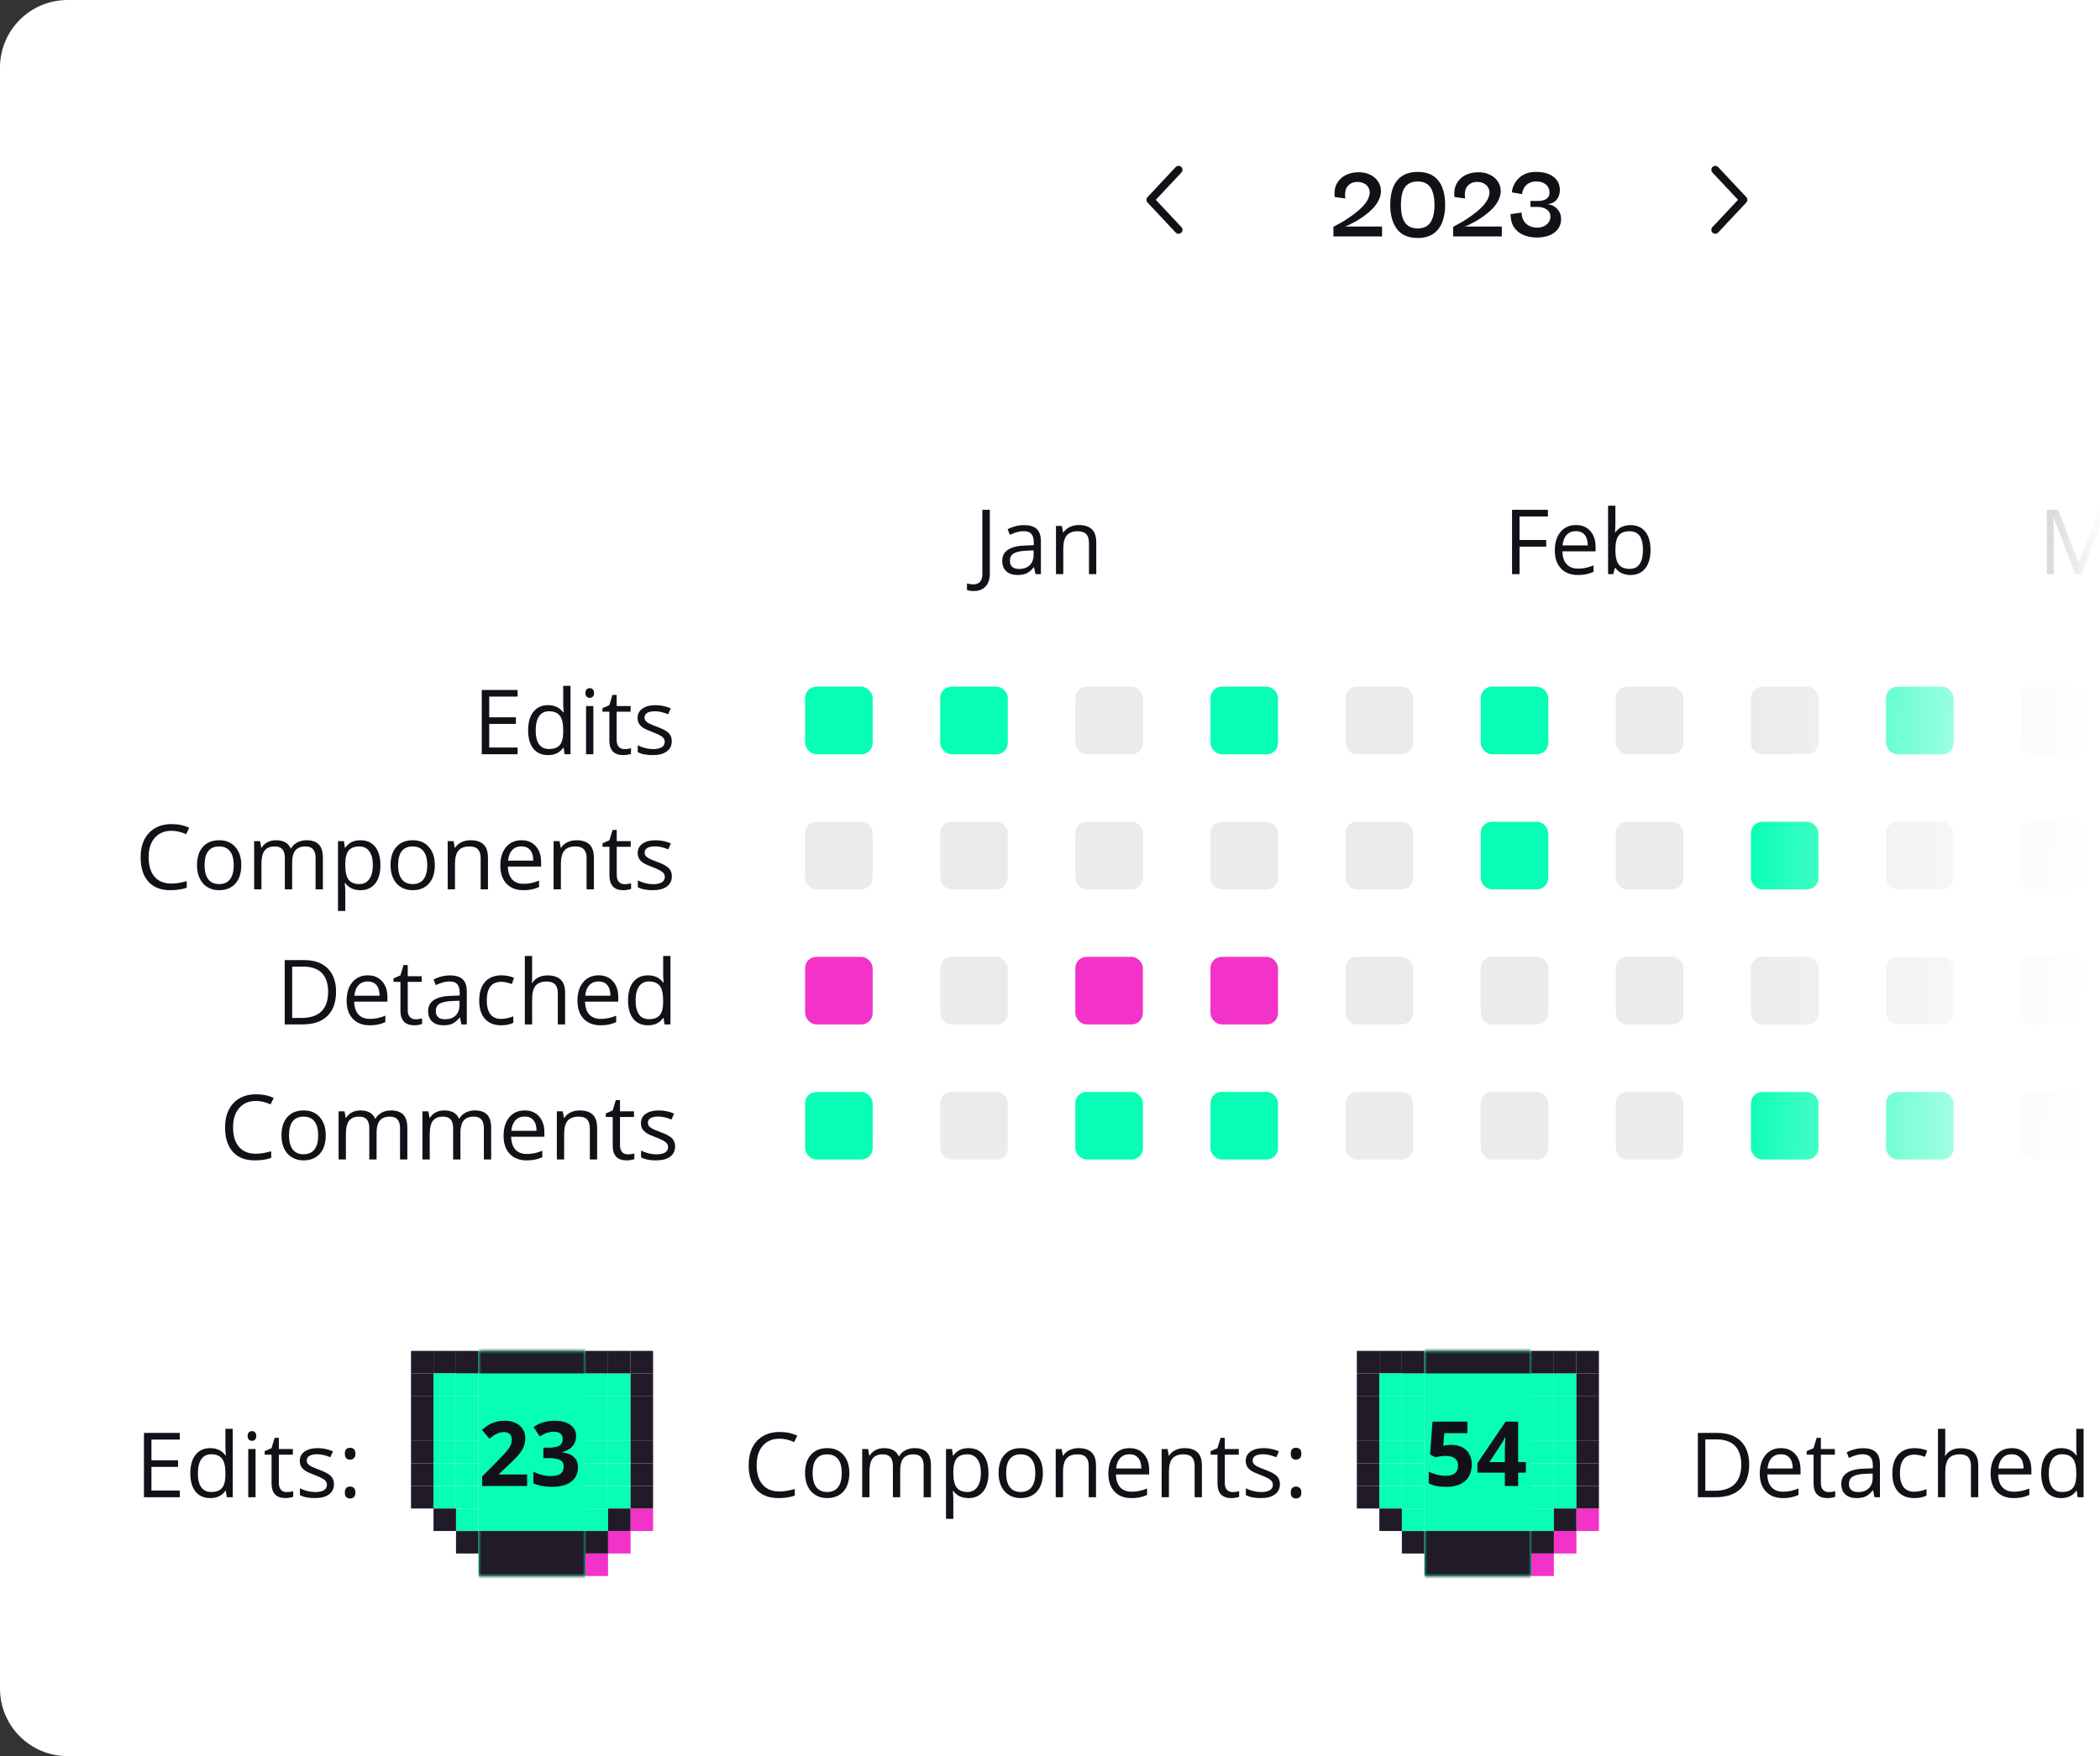 <svg width="373" height="312" viewBox="0 0 373 312" fill="none" xmlns="http://www.w3.org/2000/svg">
<rect x="0" y="0" width="373" height="312" fill="#333333" stroke="none"/>
<g clip-path="url(#clip0_3786_20877)">
<path d="M0 12C0 5.373 5.373 0 12 0H373V312H12C5.373 312 0 306.627 0 300V12Z" fill="white"/>
<path fill-rule="evenodd" clip-rule="evenodd" d="M209.812 29.656C210.094 29.921 210.108 30.363 209.843 30.646L205.292 35.5L209.843 40.355C210.108 40.637 210.094 41.08 209.812 41.344C209.53 41.609 209.087 41.594 208.822 41.312L203.822 35.979C203.57 35.71 203.57 35.291 203.822 35.021L208.822 29.688C209.087 29.406 209.53 29.392 209.812 29.656Z" fill="#121118"/>
<path d="M236.84 42V40.3C236.853 40.287 236.973 40.22 237.2 40.1C237.44 39.98 237.76 39.807 238.16 39.58C238.56 39.353 238.987 39.087 239.44 38.78C239.907 38.473 240.367 38.14 240.82 37.78C241.287 37.42 241.707 37.04 242.08 36.64C242.453 36.24 242.747 35.833 242.96 35.42C243.267 34.793 243.36 34.253 243.24 33.8C243.133 33.333 242.887 32.973 242.5 32.72C242.113 32.453 241.653 32.32 241.12 32.32C240.4 32.32 239.827 32.56 239.4 33.04C238.973 33.52 238.827 34.26 238.96 35.26L237.06 35C236.967 34.08 237.093 33.293 237.44 32.64C237.8 31.973 238.32 31.467 239 31.12C239.68 30.773 240.46 30.6 241.34 30.6C242.06 30.6 242.707 30.733 243.28 31C243.867 31.267 244.333 31.633 244.68 32.1C245.027 32.567 245.227 33.1 245.28 33.7C245.333 34.3 245.193 34.94 244.86 35.62C244.607 36.127 244.253 36.613 243.8 37.08C243.36 37.533 242.88 37.947 242.36 38.32C241.853 38.693 241.353 39.02 240.86 39.3C240.38 39.567 239.96 39.787 239.6 39.96C239.24 40.12 239 40.213 238.88 40.24H245.48V42H236.84ZM251.811 42.28C250.158 42.28 248.931 41.753 248.131 40.7C247.331 39.633 246.931 38.2 246.931 36.4C246.931 35.213 247.098 34.187 247.431 33.32C247.778 32.44 248.311 31.76 249.031 31.28C249.764 30.787 250.691 30.54 251.811 30.54C252.931 30.54 253.851 30.78 254.571 31.26C255.291 31.74 255.824 32.42 256.171 33.3C256.518 34.18 256.691 35.213 256.691 36.4C256.691 37.56 256.518 38.587 256.171 39.48C255.824 40.36 255.291 41.047 254.571 41.54C253.851 42.033 252.931 42.28 251.811 42.28ZM251.811 40.58C252.838 40.58 253.591 40.227 254.071 39.52C254.551 38.8 254.791 37.76 254.791 36.4C254.791 35.493 254.684 34.733 254.471 34.12C254.271 33.493 253.951 33.027 253.511 32.72C253.071 32.4 252.504 32.24 251.811 32.24C250.798 32.24 250.044 32.58 249.551 33.26C249.071 33.94 248.831 34.987 248.831 36.4C248.831 37.307 248.931 38.073 249.131 38.7C249.344 39.313 249.664 39.78 250.091 40.1C250.531 40.42 251.104 40.58 251.811 40.58ZM258.11 42V40.3C258.123 40.287 258.243 40.22 258.47 40.1C258.71 39.98 259.03 39.807 259.43 39.58C259.83 39.353 260.256 39.087 260.71 38.78C261.176 38.473 261.636 38.14 262.09 37.78C262.556 37.42 262.976 37.04 263.35 36.64C263.723 36.24 264.016 35.833 264.23 35.42C264.536 34.793 264.63 34.253 264.51 33.8C264.403 33.333 264.156 32.973 263.77 32.72C263.383 32.453 262.923 32.32 262.39 32.32C261.67 32.32 261.096 32.56 260.67 33.04C260.243 33.52 260.096 34.26 260.23 35.26L258.33 35C258.236 34.08 258.363 33.293 258.71 32.64C259.07 31.973 259.59 31.467 260.27 31.12C260.95 30.773 261.73 30.6 262.61 30.6C263.33 30.6 263.976 30.733 264.55 31C265.136 31.267 265.603 31.633 265.95 32.1C266.296 32.567 266.496 33.1 266.55 33.7C266.603 34.3 266.463 34.94 266.13 35.62C265.876 36.127 265.523 36.613 265.07 37.08C264.63 37.533 264.15 37.947 263.63 38.32C263.123 38.693 262.623 39.02 262.13 39.3C261.65 39.567 261.23 39.787 260.87 39.96C260.51 40.12 260.27 40.213 260.15 40.24H266.75V42H258.11ZM272.981 42.2C272.087 42.2 271.287 42.047 270.581 41.74C269.874 41.433 269.314 40.973 268.901 40.36C268.501 39.733 268.301 38.96 268.301 38.04L270.261 37.76C270.274 38.333 270.401 38.82 270.641 39.22C270.881 39.607 271.201 39.907 271.601 40.12C272.014 40.333 272.487 40.44 273.021 40.44C273.474 40.44 273.874 40.36 274.221 40.2C274.581 40.027 274.861 39.793 275.061 39.5C275.274 39.207 275.381 38.873 275.381 38.5C275.381 38.18 275.314 37.913 275.181 37.7C275.047 37.473 274.867 37.293 274.641 37.16C274.427 37.013 274.187 36.913 273.921 36.86C273.667 36.793 273.421 36.76 273.181 36.76H271.841V35.7H273.221C273.581 35.7 273.914 35.653 274.221 35.56C274.527 35.453 274.767 35.293 274.941 35.08C275.127 34.867 275.221 34.587 275.221 34.24C275.221 33.627 275.007 33.14 274.581 32.78C274.154 32.42 273.581 32.24 272.861 32.24C272.434 32.24 272.061 32.313 271.741 32.46C271.434 32.593 271.181 32.773 270.981 33C270.781 33.227 270.627 33.473 270.521 33.74C270.414 33.993 270.361 34.24 270.361 34.48L268.541 34.18C268.541 34.007 268.581 33.773 268.661 33.48C268.741 33.187 268.874 32.873 269.061 32.54C269.261 32.207 269.521 31.887 269.841 31.58C270.174 31.273 270.581 31.027 271.061 30.84C271.554 30.64 272.134 30.54 272.801 30.54C274.147 30.54 275.194 30.833 275.941 31.42C276.687 31.993 277.061 32.773 277.061 33.76C277.061 34.413 276.881 34.973 276.521 35.44C276.161 35.907 275.621 36.187 274.901 36.28C275.607 36.373 276.181 36.667 276.621 37.16C277.061 37.64 277.281 38.233 277.281 38.94C277.281 39.607 277.094 40.187 276.721 40.68C276.361 41.173 275.854 41.553 275.201 41.82C274.561 42.073 273.821 42.2 272.981 42.2Z" fill="#121118"/>
<path fill-rule="evenodd" clip-rule="evenodd" d="M304.188 29.656C304.47 29.391 304.913 29.406 305.177 29.688L310.177 35.021C310.43 35.29 310.43 35.709 310.177 35.979L305.177 41.312C304.913 41.594 304.47 41.608 304.188 41.344C303.906 41.08 303.892 40.636 304.156 40.354L308.707 35.5L304.156 30.645C303.892 30.363 303.906 29.92 304.188 29.656Z" fill="#121118"/>
<path d="M172.906 105.008C172.417 105.008 172.031 104.938 171.75 104.797V103.664C172.12 103.768 172.505 103.82 172.906 103.82C173.422 103.82 173.812 103.664 174.078 103.352C174.349 103.039 174.484 102.589 174.484 102V90.578H175.812V101.891C175.812 102.88 175.562 103.646 175.062 104.188C174.562 104.734 173.844 105.008 172.906 105.008ZM183.922 102L183.664 100.781H183.602C183.174 101.318 182.747 101.682 182.32 101.875C181.898 102.062 181.37 102.156 180.734 102.156C179.885 102.156 179.219 101.938 178.734 101.5C178.255 101.062 178.016 100.44 178.016 99.633C178.016 97.904 179.398 96.997 182.164 96.914L183.617 96.867V96.336C183.617 95.664 183.471 95.169 183.18 94.852C182.893 94.529 182.432 94.367 181.797 94.367C181.083 94.367 180.276 94.586 179.375 95.023L178.977 94.031C179.398 93.802 179.859 93.622 180.359 93.492C180.865 93.362 181.37 93.297 181.875 93.297C182.896 93.297 183.651 93.523 184.141 93.977C184.635 94.43 184.883 95.156 184.883 96.156V102H183.922ZM180.992 101.086C181.799 101.086 182.432 100.865 182.891 100.422C183.354 99.979 183.586 99.359 183.586 98.562V97.789L182.289 97.844C181.258 97.88 180.513 98.042 180.055 98.328C179.602 98.609 179.375 99.049 179.375 99.648C179.375 100.117 179.516 100.474 179.797 100.719C180.083 100.964 180.482 101.086 180.992 101.086ZM193.422 102V96.461C193.422 95.763 193.263 95.242 192.945 94.898C192.628 94.555 192.13 94.383 191.453 94.383C190.557 94.383 189.901 94.625 189.484 95.109C189.068 95.594 188.859 96.393 188.859 97.508V102H187.562V93.438H188.617L188.828 94.609H188.891C189.156 94.188 189.529 93.862 190.008 93.633C190.487 93.398 191.021 93.281 191.609 93.281C192.641 93.281 193.417 93.531 193.938 94.031C194.458 94.526 194.719 95.32 194.719 96.414V102H193.422Z" fill="#121118"/>
<path d="M269.898 102H268.57V90.578H274.938V91.758H269.898V95.938H274.633V97.117H269.898V102ZM280.258 102.156C278.992 102.156 277.992 101.771 277.258 101C276.529 100.229 276.164 99.159 276.164 97.789C276.164 96.409 276.503 95.312 277.18 94.5C277.862 93.688 278.776 93.281 279.922 93.281C280.995 93.281 281.844 93.635 282.469 94.344C283.094 95.047 283.406 95.977 283.406 97.133V97.953H277.508C277.534 98.958 277.786 99.721 278.266 100.242C278.75 100.763 279.43 101.023 280.305 101.023C281.227 101.023 282.138 100.831 283.039 100.445V101.602C282.581 101.799 282.146 101.94 281.734 102.023C281.328 102.112 280.836 102.156 280.258 102.156ZM279.906 94.367C279.219 94.367 278.669 94.591 278.258 95.039C277.852 95.487 277.612 96.107 277.539 96.898H282.016C282.016 96.081 281.833 95.456 281.469 95.023C281.104 94.586 280.583 94.367 279.906 94.367ZM289.609 93.297C290.734 93.297 291.607 93.682 292.227 94.453C292.852 95.219 293.164 96.305 293.164 97.711C293.164 99.117 292.849 100.211 292.219 100.992C291.594 101.768 290.724 102.156 289.609 102.156C289.052 102.156 288.542 102.055 288.078 101.852C287.62 101.643 287.234 101.326 286.922 100.898H286.828L286.555 102H285.625V89.844H286.922V92.797C286.922 93.458 286.901 94.052 286.859 94.578H286.922C287.526 93.724 288.422 93.297 289.609 93.297ZM289.422 94.383C288.536 94.383 287.898 94.638 287.508 95.148C287.117 95.654 286.922 96.508 286.922 97.711C286.922 98.914 287.122 99.776 287.523 100.297C287.924 100.812 288.568 101.07 289.453 101.07C290.25 101.07 290.844 100.781 291.234 100.203C291.625 99.62 291.82 98.784 291.82 97.695C291.82 96.581 291.625 95.75 291.234 95.203C290.844 94.656 290.24 94.383 289.422 94.383Z" fill="#121118"/>
<path d="M368.625 102L364.75 91.875H364.688C364.76 92.677 364.797 93.63 364.797 94.734V102H363.57V90.578H365.57L369.188 100H369.25L372.898 90.578H374.883V102H373.555V94.641C373.555 93.797 373.591 92.88 373.664 91.891H373.602L369.695 102H368.625ZM383.094 102L382.836 100.781H382.773C382.346 101.318 381.919 101.682 381.492 101.875C381.07 102.062 380.542 102.156 379.906 102.156C379.057 102.156 378.391 101.938 377.906 101.5C377.427 101.062 377.188 100.44 377.188 99.633C377.188 97.904 378.57 96.997 381.336 96.914L382.789 96.867V96.336C382.789 95.664 382.643 95.169 382.352 94.852C382.065 94.529 381.604 94.367 380.969 94.367C380.255 94.367 379.448 94.586 378.547 95.023L378.148 94.031C378.57 93.802 379.031 93.622 379.531 93.492C380.036 93.362 380.542 93.297 381.047 93.297C382.068 93.297 382.823 93.523 383.312 93.977C383.807 94.43 384.055 95.156 384.055 96.156V102H383.094ZM380.164 101.086C380.971 101.086 381.604 100.865 382.062 100.422C382.526 99.979 382.758 99.359 382.758 98.562V97.789L381.461 97.844C380.43 97.88 379.685 98.042 379.227 98.328C378.773 98.609 378.547 99.049 378.547 99.648C378.547 100.117 378.688 100.474 378.969 100.719C379.255 100.964 379.654 101.086 380.164 101.086ZM390.641 93.281C391.021 93.281 391.362 93.312 391.664 93.375L391.484 94.578C391.13 94.5 390.818 94.461 390.547 94.461C389.854 94.461 389.26 94.742 388.766 95.305C388.276 95.867 388.031 96.568 388.031 97.406V102H386.734V93.438H387.805L387.953 95.023H388.016C388.333 94.466 388.716 94.037 389.164 93.734C389.612 93.432 390.104 93.281 390.641 93.281Z" fill="#121118"/>
<path d="M91.938 134H85.57V122.578H91.938V123.758H86.898V127.438H91.633V128.609H86.898V132.812H91.938V134ZM100.109 132.852H100.039C99.44 133.721 98.544 134.156 97.352 134.156C96.232 134.156 95.359 133.773 94.734 133.008C94.115 132.242 93.805 131.154 93.805 129.742C93.805 128.331 94.117 127.234 94.742 126.453C95.367 125.672 96.237 125.281 97.352 125.281C98.513 125.281 99.404 125.703 100.023 126.547H100.125L100.07 125.93L100.039 125.328V121.844H101.336V134H100.281L100.109 132.852ZM97.516 133.07C98.401 133.07 99.042 132.831 99.438 132.352C99.838 131.867 100.039 131.089 100.039 130.016V129.742C100.039 128.529 99.836 127.664 99.43 127.148C99.029 126.628 98.385 126.367 97.5 126.367C96.74 126.367 96.156 126.664 95.75 127.258C95.349 127.846 95.148 128.68 95.148 129.758C95.148 130.852 95.349 131.677 95.75 132.234C96.151 132.792 96.74 133.07 97.516 133.07ZM105.391 134H104.094V125.438H105.391V134ZM103.984 123.117C103.984 122.82 104.057 122.604 104.203 122.469C104.349 122.328 104.531 122.258 104.75 122.258C104.958 122.258 105.138 122.328 105.289 122.469C105.44 122.609 105.516 122.826 105.516 123.117C105.516 123.409 105.44 123.628 105.289 123.773C105.138 123.914 104.958 123.984 104.75 123.984C104.531 123.984 104.349 123.914 104.203 123.773C104.057 123.628 103.984 123.409 103.984 123.117ZM110.906 133.086C111.135 133.086 111.357 133.07 111.57 133.039C111.784 133.003 111.953 132.966 112.078 132.93V133.922C111.938 133.99 111.729 134.044 111.453 134.086C111.182 134.133 110.938 134.156 110.719 134.156C109.062 134.156 108.234 133.284 108.234 131.539V126.445H107.008V125.82L108.234 125.281L108.781 123.453H109.531V125.438H112.016V126.445H109.531V131.484C109.531 132 109.654 132.396 109.898 132.672C110.143 132.948 110.479 133.086 110.906 133.086ZM119.32 131.664C119.32 132.461 119.023 133.076 118.43 133.508C117.836 133.94 117.003 134.156 115.93 134.156C114.794 134.156 113.909 133.977 113.273 133.617V132.414C113.685 132.622 114.125 132.786 114.594 132.906C115.068 133.026 115.523 133.086 115.961 133.086C116.638 133.086 117.159 132.979 117.523 132.766C117.888 132.547 118.07 132.216 118.07 131.773C118.07 131.44 117.924 131.156 117.633 130.922C117.346 130.682 116.784 130.401 115.945 130.078C115.148 129.781 114.581 129.523 114.242 129.305C113.909 129.081 113.659 128.828 113.492 128.547C113.331 128.266 113.25 127.93 113.25 127.539C113.25 126.841 113.534 126.292 114.102 125.891C114.669 125.484 115.448 125.281 116.438 125.281C117.359 125.281 118.26 125.469 119.141 125.844L118.68 126.898C117.82 126.544 117.042 126.367 116.344 126.367C115.729 126.367 115.266 126.464 114.953 126.656C114.641 126.849 114.484 127.115 114.484 127.453C114.484 127.682 114.542 127.878 114.656 128.039C114.776 128.201 114.966 128.354 115.227 128.5C115.487 128.646 115.987 128.857 116.727 129.133C117.742 129.503 118.427 129.875 118.781 130.25C119.141 130.625 119.32 131.096 119.32 131.664Z" fill="#121118"/>
<path d="M30.461 147.602C29.206 147.602 28.213 148.021 27.484 148.859C26.76 149.693 26.398 150.836 26.398 152.289C26.398 153.784 26.747 154.94 27.445 155.758C28.148 156.57 29.148 156.977 30.445 156.977C31.242 156.977 32.151 156.833 33.172 156.547V157.711C32.38 158.008 31.404 158.156 30.242 158.156C28.56 158.156 27.26 157.646 26.344 156.625C25.432 155.604 24.977 154.154 24.977 152.273C24.977 151.096 25.195 150.065 25.633 149.18C26.076 148.294 26.711 147.612 27.539 147.133C28.372 146.654 29.352 146.414 30.477 146.414C31.674 146.414 32.721 146.633 33.617 147.07L33.055 148.211C32.19 147.805 31.326 147.602 30.461 147.602ZM42.859 153.711C42.859 155.107 42.508 156.198 41.805 156.984C41.102 157.766 40.13 158.156 38.891 158.156C38.125 158.156 37.445 157.977 36.852 157.617C36.258 157.258 35.8 156.742 35.477 156.07C35.154 155.398 34.992 154.612 34.992 153.711C34.992 152.315 35.341 151.229 36.039 150.453C36.737 149.672 37.706 149.281 38.945 149.281C40.143 149.281 41.094 149.68 41.797 150.477C42.505 151.273 42.859 152.352 42.859 153.711ZM36.336 153.711C36.336 154.805 36.555 155.638 36.992 156.211C37.43 156.784 38.073 157.07 38.922 157.07C39.771 157.07 40.414 156.786 40.852 156.219C41.294 155.646 41.516 154.81 41.516 153.711C41.516 152.622 41.294 151.797 40.852 151.234C40.414 150.667 39.766 150.383 38.906 150.383C38.057 150.383 37.417 150.661 36.984 151.219C36.552 151.776 36.336 152.607 36.336 153.711ZM56.055 158V152.43C56.055 151.747 55.909 151.237 55.617 150.898C55.325 150.555 54.872 150.383 54.258 150.383C53.45 150.383 52.854 150.615 52.469 151.078C52.083 151.542 51.891 152.255 51.891 153.219V158H50.594V152.43C50.594 151.747 50.448 151.237 50.156 150.898C49.865 150.555 49.409 150.383 48.789 150.383C47.977 150.383 47.38 150.628 47 151.117C46.625 151.602 46.438 152.398 46.438 153.508V158H45.141V149.438H46.195L46.406 150.609H46.469C46.714 150.193 47.057 149.867 47.5 149.633C47.948 149.398 48.448 149.281 49 149.281C50.339 149.281 51.214 149.766 51.625 150.734H51.688C51.943 150.286 52.312 149.932 52.797 149.672C53.281 149.411 53.833 149.281 54.453 149.281C55.422 149.281 56.146 149.531 56.625 150.031C57.109 150.526 57.352 151.32 57.352 152.414V158H56.055ZM64.016 158.156C63.458 158.156 62.948 158.055 62.484 157.852C62.026 157.643 61.641 157.326 61.328 156.898H61.234C61.297 157.398 61.328 157.872 61.328 158.32V161.844H60.031V149.438H61.086L61.266 150.609H61.328C61.661 150.141 62.05 149.802 62.492 149.594C62.935 149.385 63.443 149.281 64.016 149.281C65.151 149.281 66.026 149.669 66.641 150.445C67.26 151.221 67.57 152.31 67.57 153.711C67.57 155.117 67.255 156.211 66.625 156.992C66 157.768 65.13 158.156 64.016 158.156ZM63.828 150.383C62.953 150.383 62.32 150.625 61.93 151.109C61.539 151.594 61.339 152.365 61.328 153.422V153.711C61.328 154.914 61.529 155.776 61.93 156.297C62.331 156.812 62.974 157.07 63.859 157.07C64.599 157.07 65.177 156.771 65.594 156.172C66.016 155.573 66.227 154.747 66.227 153.695C66.227 152.628 66.016 151.81 65.594 151.242C65.177 150.669 64.588 150.383 63.828 150.383ZM77.234 153.711C77.234 155.107 76.883 156.198 76.18 156.984C75.477 157.766 74.505 158.156 73.266 158.156C72.5 158.156 71.82 157.977 71.227 157.617C70.633 157.258 70.174 156.742 69.852 156.07C69.529 155.398 69.367 154.612 69.367 153.711C69.367 152.315 69.716 151.229 70.414 150.453C71.112 149.672 72.081 149.281 73.32 149.281C74.518 149.281 75.469 149.68 76.172 150.477C76.88 151.273 77.234 152.352 77.234 153.711ZM70.711 153.711C70.711 154.805 70.93 155.638 71.367 156.211C71.805 156.784 72.448 157.07 73.297 157.07C74.146 157.07 74.789 156.786 75.227 156.219C75.669 155.646 75.891 154.81 75.891 153.711C75.891 152.622 75.669 151.797 75.227 151.234C74.789 150.667 74.141 150.383 73.281 150.383C72.432 150.383 71.792 150.661 71.359 151.219C70.927 151.776 70.711 152.607 70.711 153.711ZM85.375 158V152.461C85.375 151.763 85.216 151.242 84.898 150.898C84.581 150.555 84.083 150.383 83.406 150.383C82.51 150.383 81.854 150.625 81.438 151.109C81.021 151.594 80.812 152.393 80.812 153.508V158H79.516V149.438H80.57L80.781 150.609H80.844C81.109 150.188 81.482 149.862 81.961 149.633C82.44 149.398 82.974 149.281 83.562 149.281C84.594 149.281 85.37 149.531 85.891 150.031C86.412 150.526 86.672 151.32 86.672 152.414V158H85.375ZM92.961 158.156C91.695 158.156 90.695 157.771 89.961 157C89.232 156.229 88.867 155.159 88.867 153.789C88.867 152.409 89.206 151.312 89.883 150.5C90.565 149.688 91.479 149.281 92.625 149.281C93.698 149.281 94.547 149.635 95.172 150.344C95.797 151.047 96.109 151.977 96.109 153.133V153.953H90.211C90.237 154.958 90.49 155.721 90.969 156.242C91.453 156.763 92.133 157.023 93.008 157.023C93.93 157.023 94.841 156.831 95.742 156.445V157.602C95.284 157.799 94.849 157.94 94.438 158.023C94.031 158.112 93.539 158.156 92.961 158.156ZM92.609 150.367C91.922 150.367 91.372 150.591 90.961 151.039C90.555 151.487 90.315 152.107 90.242 152.898H94.719C94.719 152.081 94.537 151.456 94.172 151.023C93.807 150.586 93.287 150.367 92.609 150.367ZM104.188 158V152.461C104.188 151.763 104.029 151.242 103.711 150.898C103.393 150.555 102.896 150.383 102.219 150.383C101.323 150.383 100.667 150.625 100.25 151.109C99.833 151.594 99.625 152.393 99.625 153.508V158H98.328V149.438H99.383L99.594 150.609H99.656C99.922 150.188 100.294 149.862 100.773 149.633C101.253 149.398 101.786 149.281 102.375 149.281C103.406 149.281 104.182 149.531 104.703 150.031C105.224 150.526 105.484 151.32 105.484 152.414V158H104.188ZM110.922 157.086C111.151 157.086 111.372 157.07 111.586 157.039C111.799 157.003 111.969 156.966 112.094 156.93V157.922C111.953 157.99 111.745 158.044 111.469 158.086C111.198 158.133 110.953 158.156 110.734 158.156C109.078 158.156 108.25 157.284 108.25 155.539V150.445H107.023V149.82L108.25 149.281L108.797 147.453H109.547V149.438H112.031V150.445H109.547V155.484C109.547 156 109.669 156.396 109.914 156.672C110.159 156.948 110.495 157.086 110.922 157.086ZM119.336 155.664C119.336 156.461 119.039 157.076 118.445 157.508C117.852 157.94 117.018 158.156 115.945 158.156C114.81 158.156 113.924 157.977 113.289 157.617V156.414C113.701 156.622 114.141 156.786 114.609 156.906C115.083 157.026 115.539 157.086 115.977 157.086C116.654 157.086 117.174 156.979 117.539 156.766C117.904 156.547 118.086 156.216 118.086 155.773C118.086 155.44 117.94 155.156 117.648 154.922C117.362 154.682 116.799 154.401 115.961 154.078C115.164 153.781 114.596 153.523 114.258 153.305C113.924 153.081 113.674 152.828 113.508 152.547C113.346 152.266 113.266 151.93 113.266 151.539C113.266 150.841 113.549 150.292 114.117 149.891C114.685 149.484 115.464 149.281 116.453 149.281C117.375 149.281 118.276 149.469 119.156 149.844L118.695 150.898C117.836 150.544 117.057 150.367 116.359 150.367C115.745 150.367 115.281 150.464 114.969 150.656C114.656 150.849 114.5 151.115 114.5 151.453C114.5 151.682 114.557 151.878 114.672 152.039C114.792 152.201 114.982 152.354 115.242 152.5C115.503 152.646 116.003 152.857 116.742 153.133C117.758 153.503 118.443 153.875 118.797 154.25C119.156 154.625 119.336 155.096 119.336 155.664Z" fill="#121118"/>
<path d="M59.688 176.18C59.688 178.065 59.175 179.508 58.148 180.508C57.128 181.503 55.656 182 53.734 182H50.57V170.578H54.07C55.846 170.578 57.227 171.07 58.211 172.055C59.195 173.039 59.688 174.414 59.688 176.18ZM58.281 176.227C58.281 174.737 57.906 173.615 57.156 172.859C56.411 172.104 55.302 171.727 53.828 171.727H51.898V180.852H53.516C55.099 180.852 56.289 180.464 57.086 179.688C57.883 178.906 58.281 177.753 58.281 176.227ZM65.664 182.156C64.398 182.156 63.398 181.771 62.664 181C61.935 180.229 61.57 179.159 61.57 177.789C61.57 176.409 61.909 175.312 62.586 174.5C63.268 173.688 64.182 173.281 65.328 173.281C66.401 173.281 67.25 173.635 67.875 174.344C68.5 175.047 68.812 175.977 68.812 177.133V177.953H62.914C62.94 178.958 63.193 179.721 63.672 180.242C64.156 180.763 64.836 181.023 65.711 181.023C66.633 181.023 67.544 180.831 68.445 180.445V181.602C67.987 181.799 67.552 181.94 67.141 182.023C66.734 182.112 66.242 182.156 65.664 182.156ZM65.312 174.367C64.625 174.367 64.076 174.591 63.664 175.039C63.258 175.487 63.018 176.107 62.945 176.898H67.422C67.422 176.081 67.24 175.456 66.875 175.023C66.51 174.586 65.99 174.367 65.312 174.367ZM73.797 181.086C74.026 181.086 74.247 181.07 74.461 181.039C74.674 181.003 74.844 180.966 74.969 180.93V181.922C74.828 181.99 74.62 182.044 74.344 182.086C74.073 182.133 73.828 182.156 73.609 182.156C71.953 182.156 71.125 181.284 71.125 179.539V174.445H69.898V173.82L71.125 173.281L71.672 171.453H72.422V173.438H74.906V174.445H72.422V179.484C72.422 180 72.544 180.396 72.789 180.672C73.034 180.948 73.37 181.086 73.797 181.086ZM81.953 182L81.695 180.781H81.633C81.206 181.318 80.779 181.682 80.352 181.875C79.93 182.062 79.401 182.156 78.766 182.156C77.917 182.156 77.25 181.938 76.766 181.5C76.287 181.062 76.047 180.44 76.047 179.633C76.047 177.904 77.43 176.997 80.195 176.914L81.648 176.867V176.336C81.648 175.664 81.503 175.169 81.211 174.852C80.924 174.529 80.463 174.367 79.828 174.367C79.115 174.367 78.307 174.586 77.406 175.023L77.008 174.031C77.43 173.802 77.891 173.622 78.391 173.492C78.896 173.362 79.401 173.297 79.906 173.297C80.927 173.297 81.682 173.523 82.172 173.977C82.667 174.43 82.914 175.156 82.914 176.156V182H81.953ZM79.023 181.086C79.831 181.086 80.463 180.865 80.922 180.422C81.385 179.979 81.617 179.359 81.617 178.562V177.789L80.32 177.844C79.289 177.88 78.544 178.042 78.086 178.328C77.633 178.609 77.406 179.049 77.406 179.648C77.406 180.117 77.547 180.474 77.828 180.719C78.115 180.964 78.513 181.086 79.023 181.086ZM89.016 182.156C87.776 182.156 86.815 181.776 86.133 181.016C85.456 180.25 85.117 179.169 85.117 177.773C85.117 176.341 85.461 175.234 86.148 174.453C86.841 173.672 87.826 173.281 89.102 173.281C89.513 173.281 89.924 173.326 90.336 173.414C90.747 173.503 91.07 173.607 91.305 173.727L90.906 174.828C90.62 174.714 90.307 174.62 89.969 174.547C89.63 174.469 89.331 174.43 89.07 174.43C87.331 174.43 86.461 175.539 86.461 177.758C86.461 178.81 86.672 179.617 87.094 180.18C87.521 180.742 88.151 181.023 88.984 181.023C89.698 181.023 90.43 180.87 91.18 180.562V181.711C90.607 182.008 89.885 182.156 89.016 182.156ZM99.078 182V176.461C99.078 175.763 98.919 175.242 98.602 174.898C98.284 174.555 97.787 174.383 97.109 174.383C96.208 174.383 95.549 174.628 95.133 175.117C94.721 175.607 94.516 176.409 94.516 177.523V182H93.219V169.844H94.516V173.523C94.516 173.966 94.495 174.333 94.453 174.625H94.531C94.787 174.214 95.148 173.891 95.617 173.656C96.091 173.417 96.63 173.297 97.234 173.297C98.281 173.297 99.065 173.547 99.586 174.047C100.112 174.542 100.375 175.331 100.375 176.414V182H99.078ZM106.664 182.156C105.398 182.156 104.398 181.771 103.664 181C102.935 180.229 102.57 179.159 102.57 177.789C102.57 176.409 102.909 175.312 103.586 174.5C104.268 173.688 105.182 173.281 106.328 173.281C107.401 173.281 108.25 173.635 108.875 174.344C109.5 175.047 109.812 175.977 109.812 177.133V177.953H103.914C103.94 178.958 104.193 179.721 104.672 180.242C105.156 180.763 105.836 181.023 106.711 181.023C107.633 181.023 108.544 180.831 109.445 180.445V181.602C108.987 181.799 108.552 181.94 108.141 182.023C107.734 182.112 107.242 182.156 106.664 182.156ZM106.312 174.367C105.625 174.367 105.076 174.591 104.664 175.039C104.258 175.487 104.018 176.107 103.945 176.898H108.422C108.422 176.081 108.24 175.456 107.875 175.023C107.51 174.586 106.99 174.367 106.312 174.367ZM117.859 180.852H117.789C117.19 181.721 116.294 182.156 115.102 182.156C113.982 182.156 113.109 181.773 112.484 181.008C111.865 180.242 111.555 179.154 111.555 177.742C111.555 176.331 111.867 175.234 112.492 174.453C113.117 173.672 113.987 173.281 115.102 173.281C116.263 173.281 117.154 173.703 117.773 174.547H117.875L117.82 173.93L117.789 173.328V169.844H119.086V182H118.031L117.859 180.852ZM115.266 181.07C116.151 181.07 116.792 180.831 117.188 180.352C117.589 179.867 117.789 179.089 117.789 178.016V177.742C117.789 176.529 117.586 175.664 117.18 175.148C116.779 174.628 116.135 174.367 115.25 174.367C114.49 174.367 113.906 174.664 113.5 175.258C113.099 175.846 112.898 176.68 112.898 177.758C112.898 178.852 113.099 179.677 113.5 180.234C113.901 180.792 114.49 181.07 115.266 181.07Z" fill="#121118"/>
<path d="M45.461 195.602C44.206 195.602 43.214 196.021 42.484 196.859C41.76 197.693 41.398 198.836 41.398 200.289C41.398 201.784 41.747 202.94 42.445 203.758C43.148 204.57 44.148 204.977 45.445 204.977C46.242 204.977 47.151 204.833 48.172 204.547V205.711C47.38 206.008 46.404 206.156 45.242 206.156C43.56 206.156 42.26 205.646 41.344 204.625C40.432 203.604 39.977 202.154 39.977 200.273C39.977 199.096 40.195 198.065 40.633 197.18C41.075 196.294 41.711 195.612 42.539 195.133C43.372 194.654 44.352 194.414 45.477 194.414C46.675 194.414 47.721 194.633 48.617 195.07L48.055 196.211C47.19 195.805 46.325 195.602 45.461 195.602ZM57.859 201.711C57.859 203.107 57.508 204.198 56.805 204.984C56.102 205.766 55.13 206.156 53.891 206.156C53.125 206.156 52.445 205.977 51.852 205.617C51.258 205.258 50.8 204.742 50.477 204.07C50.154 203.398 49.992 202.612 49.992 201.711C49.992 200.315 50.341 199.229 51.039 198.453C51.737 197.672 52.706 197.281 53.945 197.281C55.143 197.281 56.094 197.68 56.797 198.477C57.505 199.273 57.859 200.352 57.859 201.711ZM51.336 201.711C51.336 202.805 51.555 203.638 51.992 204.211C52.43 204.784 53.073 205.07 53.922 205.07C54.771 205.07 55.414 204.786 55.852 204.219C56.294 203.646 56.516 202.81 56.516 201.711C56.516 200.622 56.294 199.797 55.852 199.234C55.414 198.667 54.766 198.383 53.906 198.383C53.057 198.383 52.417 198.661 51.984 199.219C51.552 199.776 51.336 200.607 51.336 201.711ZM71.055 206V200.43C71.055 199.747 70.909 199.237 70.617 198.898C70.326 198.555 69.872 198.383 69.258 198.383C68.451 198.383 67.854 198.615 67.469 199.078C67.083 199.542 66.891 200.255 66.891 201.219V206H65.594V200.43C65.594 199.747 65.448 199.237 65.156 198.898C64.865 198.555 64.409 198.383 63.789 198.383C62.977 198.383 62.38 198.628 62 199.117C61.625 199.602 61.438 200.398 61.438 201.508V206H60.141V197.438H61.195L61.406 198.609H61.469C61.714 198.193 62.057 197.867 62.5 197.633C62.948 197.398 63.448 197.281 64 197.281C65.338 197.281 66.213 197.766 66.625 198.734H66.688C66.943 198.286 67.312 197.932 67.797 197.672C68.281 197.411 68.833 197.281 69.453 197.281C70.422 197.281 71.146 197.531 71.625 198.031C72.109 198.526 72.352 199.32 72.352 200.414V206H71.055ZM85.945 206V200.43C85.945 199.747 85.799 199.237 85.508 198.898C85.216 198.555 84.763 198.383 84.148 198.383C83.341 198.383 82.745 198.615 82.359 199.078C81.974 199.542 81.781 200.255 81.781 201.219V206H80.484V200.43C80.484 199.747 80.338 199.237 80.047 198.898C79.755 198.555 79.299 198.383 78.68 198.383C77.867 198.383 77.271 198.628 76.891 199.117C76.516 199.602 76.328 200.398 76.328 201.508V206H75.031V197.438H76.086L76.297 198.609H76.359C76.604 198.193 76.948 197.867 77.391 197.633C77.838 197.398 78.338 197.281 78.891 197.281C80.229 197.281 81.104 197.766 81.516 198.734H81.578C81.833 198.286 82.203 197.932 82.688 197.672C83.172 197.411 83.724 197.281 84.344 197.281C85.312 197.281 86.037 197.531 86.516 198.031C87 198.526 87.242 199.32 87.242 200.414V206H85.945ZM93.539 206.156C92.273 206.156 91.273 205.771 90.539 205C89.81 204.229 89.445 203.159 89.445 201.789C89.445 200.409 89.784 199.312 90.461 198.5C91.143 197.688 92.057 197.281 93.203 197.281C94.276 197.281 95.125 197.635 95.75 198.344C96.375 199.047 96.688 199.977 96.688 201.133V201.953H90.789C90.815 202.958 91.068 203.721 91.547 204.242C92.031 204.763 92.711 205.023 93.586 205.023C94.508 205.023 95.419 204.831 96.32 204.445V205.602C95.862 205.799 95.427 205.94 95.016 206.023C94.609 206.112 94.117 206.156 93.539 206.156ZM93.188 198.367C92.5 198.367 91.951 198.591 91.539 199.039C91.133 199.487 90.893 200.107 90.82 200.898H95.297C95.297 200.081 95.115 199.456 94.75 199.023C94.385 198.586 93.865 198.367 93.188 198.367ZM104.766 206V200.461C104.766 199.763 104.607 199.242 104.289 198.898C103.971 198.555 103.474 198.383 102.797 198.383C101.901 198.383 101.245 198.625 100.828 199.109C100.411 199.594 100.203 200.393 100.203 201.508V206H98.906V197.438H99.961L100.172 198.609H100.234C100.5 198.188 100.872 197.862 101.352 197.633C101.831 197.398 102.365 197.281 102.953 197.281C103.984 197.281 104.76 197.531 105.281 198.031C105.802 198.526 106.062 199.32 106.062 200.414V206H104.766ZM111.5 205.086C111.729 205.086 111.951 205.07 112.164 205.039C112.378 205.003 112.547 204.966 112.672 204.93V205.922C112.531 205.99 112.323 206.044 112.047 206.086C111.776 206.133 111.531 206.156 111.312 206.156C109.656 206.156 108.828 205.284 108.828 203.539V198.445H107.602V197.82L108.828 197.281L109.375 195.453H110.125V197.438H112.609V198.445H110.125V203.484C110.125 204 110.247 204.396 110.492 204.672C110.737 204.948 111.073 205.086 111.5 205.086ZM119.914 203.664C119.914 204.461 119.617 205.076 119.023 205.508C118.43 205.94 117.596 206.156 116.523 206.156C115.388 206.156 114.503 205.977 113.867 205.617V204.414C114.279 204.622 114.719 204.786 115.188 204.906C115.661 205.026 116.117 205.086 116.555 205.086C117.232 205.086 117.753 204.979 118.117 204.766C118.482 204.547 118.664 204.216 118.664 203.773C118.664 203.44 118.518 203.156 118.227 202.922C117.94 202.682 117.378 202.401 116.539 202.078C115.742 201.781 115.174 201.523 114.836 201.305C114.503 201.081 114.253 200.828 114.086 200.547C113.924 200.266 113.844 199.93 113.844 199.539C113.844 198.841 114.128 198.292 114.695 197.891C115.263 197.484 116.042 197.281 117.031 197.281C117.953 197.281 118.854 197.469 119.734 197.844L119.273 198.898C118.414 198.544 117.635 198.367 116.938 198.367C116.323 198.367 115.859 198.464 115.547 198.656C115.234 198.849 115.078 199.115 115.078 199.453C115.078 199.682 115.135 199.878 115.25 200.039C115.37 200.201 115.56 200.354 115.82 200.5C116.081 200.646 116.581 200.857 117.32 201.133C118.336 201.503 119.021 201.875 119.375 202.25C119.734 202.625 119.914 203.096 119.914 203.664Z" fill="#121118"/>
<rect x="143" y="122" width="12" height="12" rx="2" fill="#07FEB4"/>
<rect x="143" y="146" width="12" height="12" rx="2" fill="#EBEAEC"/>
<rect x="143" y="170" width="12" height="12" rx="2" fill="#F232C8"/>
<rect x="143" y="194" width="12" height="12" rx="2" fill="#07FEB4"/>
<rect x="167" y="122" width="12" height="12" rx="2" fill="#07FEB4"/>
<rect x="167" y="146" width="12" height="12" rx="2" fill="#EBEAEC"/>
<rect x="167" y="170" width="12" height="12" rx="2" fill="#EBEAEC"/>
<rect x="167" y="194" width="12" height="12" rx="2" fill="#EBEAEC"/>
<rect x="191" y="122" width="12" height="12" rx="2" fill="#EBEAEC"/>
<rect x="191" y="146" width="12" height="12" rx="2" fill="#EBEAEC"/>
<rect x="191" y="170" width="12" height="12" rx="2" fill="#F232C8"/>
<rect x="191" y="194" width="12" height="12" rx="2" fill="#07FEB4"/>
<rect x="215" y="122" width="12" height="12" rx="2" fill="#07FEB4"/>
<rect x="215" y="146" width="12" height="12" rx="2" fill="#EBEAEC"/>
<rect x="215" y="170" width="12" height="12" rx="2" fill="#F232C8"/>
<rect x="215" y="194" width="12" height="12" rx="2" fill="#07FEB4"/>
<rect x="239" y="122" width="12" height="12" rx="2" fill="#EBEAEC"/>
<rect x="239" y="146" width="12" height="12" rx="2" fill="#EBEAEC"/>
<rect x="239" y="170" width="12" height="12" rx="2" fill="#EBEAEC"/>
<rect x="239" y="194" width="12" height="12" rx="2" fill="#EBEAEC"/>
<rect x="263" y="122" width="12" height="12" rx="2" fill="#07FEB4"/>
<rect x="263" y="146" width="12" height="12" rx="2" fill="#07FEB4"/>
<rect x="263" y="170" width="12" height="12" rx="2" fill="#EBEAEC"/>
<rect x="263" y="194" width="12" height="12" rx="2" fill="#EBEAEC"/>
<rect x="287" y="122" width="12" height="12" rx="2" fill="#EBEAEC"/>
<rect x="287" y="146" width="12" height="12" rx="2" fill="#EBEAEC"/>
<rect x="287" y="170" width="12" height="12" rx="2" fill="#EBEAEC"/>
<rect x="287" y="194" width="12" height="12" rx="2" fill="#EBEAEC"/>
<rect x="311" y="122" width="12" height="12" rx="2" fill="#EBEAEC"/>
<rect x="311" y="146" width="12" height="12" rx="2" fill="#07FEB4"/>
<rect x="311" y="170" width="12" height="12" rx="2" fill="#EBEAEC"/>
<rect x="311" y="194" width="12" height="12" rx="2" fill="#07FEB4"/>
<rect x="335" y="122" width="12" height="12" rx="2" fill="#07FEB4"/>
<rect x="335" y="146" width="12" height="12" rx="2" fill="#EBEAEC"/>
<rect x="335" y="170" width="12" height="12" rx="2" fill="#EBEAEC"/>
<rect x="335" y="194" width="12" height="12" rx="2" fill="#07FEB4"/>
<rect x="359" y="122" width="12" height="12" rx="2" fill="#EBEAEC"/>
<rect x="359" y="146" width="12" height="12" rx="2" fill="#EBEAEC"/>
<rect x="359" y="170" width="12" height="12" rx="2" fill="#EBEAEC"/>
<rect x="359" y="194" width="12" height="12" rx="2" fill="#EBEAEC"/>
<path d="M31.938 266H25.57V254.578H31.938V255.758H26.898V259.438H31.633V260.609H26.898V264.812H31.938V266ZM40.109 264.852H40.039C39.44 265.721 38.544 266.156 37.352 266.156C36.232 266.156 35.359 265.773 34.734 265.008C34.115 264.242 33.805 263.154 33.805 261.742C33.805 260.331 34.117 259.234 34.742 258.453C35.367 257.672 36.237 257.281 37.352 257.281C38.513 257.281 39.404 257.703 40.023 258.547H40.125L40.07 257.93L40.039 257.328V253.844H41.336V266H40.281L40.109 264.852ZM37.516 265.07C38.401 265.07 39.042 264.831 39.438 264.352C39.839 263.867 40.039 263.089 40.039 262.016V261.742C40.039 260.529 39.836 259.664 39.43 259.148C39.029 258.628 38.385 258.367 37.5 258.367C36.74 258.367 36.156 258.664 35.75 259.258C35.349 259.846 35.148 260.68 35.148 261.758C35.148 262.852 35.349 263.677 35.75 264.234C36.151 264.792 36.74 265.07 37.516 265.07ZM45.391 266H44.094V257.438H45.391V266ZM43.984 255.117C43.984 254.82 44.057 254.604 44.203 254.469C44.349 254.328 44.531 254.258 44.75 254.258C44.958 254.258 45.138 254.328 45.289 254.469C45.44 254.609 45.516 254.826 45.516 255.117C45.516 255.409 45.44 255.628 45.289 255.773C45.138 255.914 44.958 255.984 44.75 255.984C44.531 255.984 44.349 255.914 44.203 255.773C44.057 255.628 43.984 255.409 43.984 255.117ZM50.906 265.086C51.135 265.086 51.357 265.07 51.57 265.039C51.784 265.003 51.953 264.966 52.078 264.93V265.922C51.938 265.99 51.729 266.044 51.453 266.086C51.182 266.133 50.938 266.156 50.719 266.156C49.062 266.156 48.234 265.284 48.234 263.539V258.445H47.008V257.82L48.234 257.281L48.781 255.453H49.531V257.438H52.016V258.445H49.531V263.484C49.531 264 49.654 264.396 49.898 264.672C50.143 264.948 50.479 265.086 50.906 265.086ZM59.32 263.664C59.32 264.461 59.023 265.076 58.43 265.508C57.836 265.94 57.003 266.156 55.93 266.156C54.794 266.156 53.909 265.977 53.273 265.617V264.414C53.685 264.622 54.125 264.786 54.594 264.906C55.068 265.026 55.523 265.086 55.961 265.086C56.638 265.086 57.159 264.979 57.523 264.766C57.888 264.547 58.07 264.216 58.07 263.773C58.07 263.44 57.925 263.156 57.633 262.922C57.346 262.682 56.784 262.401 55.945 262.078C55.148 261.781 54.581 261.523 54.242 261.305C53.909 261.081 53.659 260.828 53.492 260.547C53.331 260.266 53.25 259.93 53.25 259.539C53.25 258.841 53.534 258.292 54.102 257.891C54.669 257.484 55.448 257.281 56.438 257.281C57.359 257.281 58.26 257.469 59.141 257.844L58.68 258.898C57.82 258.544 57.042 258.367 56.344 258.367C55.729 258.367 55.266 258.464 54.953 258.656C54.641 258.849 54.484 259.115 54.484 259.453C54.484 259.682 54.542 259.878 54.656 260.039C54.776 260.201 54.966 260.354 55.227 260.5C55.487 260.646 55.987 260.857 56.727 261.133C57.742 261.503 58.427 261.875 58.781 262.25C59.141 262.625 59.32 263.096 59.32 263.664ZM61.25 265.172C61.25 264.823 61.328 264.56 61.484 264.383C61.646 264.201 61.875 264.109 62.172 264.109C62.474 264.109 62.708 264.201 62.875 264.383C63.047 264.56 63.133 264.823 63.133 265.172C63.133 265.51 63.047 265.771 62.875 265.953C62.703 266.135 62.469 266.227 62.172 266.227C61.906 266.227 61.685 266.146 61.508 265.984C61.336 265.818 61.25 265.547 61.25 265.172ZM61.25 258.273C61.25 257.57 61.557 257.219 62.172 257.219C62.812 257.219 63.133 257.57 63.133 258.273C63.133 258.612 63.047 258.872 62.875 259.055C62.703 259.237 62.469 259.328 62.172 259.328C61.906 259.328 61.685 259.247 61.508 259.086C61.336 258.919 61.25 258.648 61.25 258.273Z" fill="#121118"/>
<rect x="81" y="272" width="4" height="4" fill="#211A29"/>
<rect x="73" y="264" width="4" height="4" fill="#211A29"/>
<rect x="73" y="260" width="4" height="4" fill="#211A29"/>
<rect x="73" y="256" width="4" height="4" fill="#211A29"/>
<rect x="73" y="252" width="4" height="4" fill="#211A29"/>
<rect x="73" y="248" width="4" height="4" fill="#211A29"/>
<rect x="73" y="244" width="4" height="4" fill="#211A29"/>
<rect x="73" y="240" width="4" height="4" fill="#211A29"/>
<rect x="77" y="240" width="4" height="4" fill="#211A29"/>
<rect x="77" y="244" width="4" height="4" fill="#07FEB4"/>
<rect x="77" y="248" width="4" height="4" fill="#07FEB4"/>
<rect x="81" y="248" width="4" height="4" fill="#07FEB4"/>
<rect x="81" y="244" width="4" height="4" fill="#07FEB4"/>
<rect x="77" y="252" width="4" height="4" fill="#07FEB4"/>
<rect x="81" y="252" width="4" height="4" fill="#07FEB4"/>
<rect x="77" y="256" width="4" height="4" fill="#07FEB4"/>
<rect x="81" y="256" width="4" height="4" fill="#07FEB4"/>
<rect x="77" y="260" width="4" height="4" fill="#07FEB4"/>
<rect x="81" y="260" width="4" height="4" fill="#07FEB4"/>
<rect x="77" y="264" width="4" height="4" fill="#07FEB4"/>
<rect x="81" y="264" width="4" height="4" fill="#07FEB4"/>
<rect x="81" y="268" width="4" height="4" fill="#07FEB4"/>
<rect x="81" y="240" width="4" height="4" fill="#211A29"/>
<rect x="77" y="268" width="4" height="4" fill="#211A29"/>
<mask id="path-79-inside-1_3786_20877" fill="white">
<path d="M85 240H104V280H85V240Z"/>
</mask>
<path d="M85 240H104V280H85V240Z" fill="#07FEB4"/>
<path d="M85 244H104V236H85V244ZM104 272H85V288H104V272Z" fill="#211A29" mask="url(#path-79-inside-1_3786_20877)"/>
<path d="M93.625 264H85.641V262.32L88.508 259.422C89.357 258.552 89.912 257.951 90.172 257.617C90.432 257.279 90.62 256.966 90.734 256.68C90.849 256.393 90.906 256.096 90.906 255.789C90.906 255.331 90.779 254.99 90.523 254.766C90.273 254.542 89.938 254.43 89.516 254.43C89.073 254.43 88.643 254.531 88.227 254.734C87.81 254.938 87.375 255.227 86.922 255.602L85.609 254.047C86.172 253.568 86.638 253.229 87.008 253.031C87.378 252.833 87.781 252.682 88.219 252.578C88.656 252.469 89.146 252.414 89.688 252.414C90.401 252.414 91.031 252.544 91.578 252.805C92.125 253.065 92.549 253.43 92.852 253.898C93.154 254.367 93.305 254.904 93.305 255.508C93.305 256.034 93.211 256.529 93.023 256.992C92.841 257.451 92.555 257.922 92.164 258.406C91.779 258.891 91.096 259.581 90.117 260.477L88.648 261.859V261.969H93.625V264ZM102.32 255.133C102.32 255.846 102.104 256.453 101.672 256.953C101.24 257.453 100.633 257.797 99.852 257.984V258.031C100.773 258.146 101.471 258.427 101.945 258.875C102.419 259.318 102.656 259.917 102.656 260.672C102.656 261.771 102.258 262.628 101.461 263.242C100.664 263.852 99.526 264.156 98.047 264.156C96.807 264.156 95.708 263.951 94.75 263.539V261.484C95.193 261.708 95.68 261.891 96.211 262.031C96.742 262.172 97.268 262.242 97.789 262.242C98.586 262.242 99.174 262.107 99.555 261.836C99.935 261.565 100.125 261.13 100.125 260.531C100.125 259.995 99.906 259.615 99.469 259.391C99.031 259.167 98.333 259.055 97.375 259.055H96.508V257.203H97.391C98.276 257.203 98.922 257.089 99.328 256.859C99.74 256.625 99.945 256.227 99.945 255.664C99.945 254.799 99.404 254.367 98.32 254.367C97.945 254.367 97.562 254.43 97.172 254.555C96.787 254.68 96.357 254.896 95.883 255.203L94.766 253.539C95.807 252.789 97.049 252.414 98.492 252.414C99.674 252.414 100.607 252.654 101.289 253.133C101.977 253.612 102.32 254.279 102.32 255.133Z" fill="#121118"/>
<rect x="108" y="244" width="4" height="4" fill="#07FEB4"/>
<rect x="108" y="248" width="4" height="4" fill="#07FEB4"/>
<rect x="104" y="248" width="4" height="4" fill="#07FEB4"/>
<rect x="104" y="244" width="4" height="4" fill="#07FEB4"/>
<rect x="108" y="252" width="4" height="4" fill="#07FEB4"/>
<rect x="104" y="252" width="4" height="4" fill="#07FEB4"/>
<rect x="108" y="256" width="4" height="4" fill="#07FEB4"/>
<rect x="104" y="256" width="4" height="4" fill="#07FEB4"/>
<rect x="108" y="260" width="4" height="4" fill="#07FEB4"/>
<rect x="104" y="260" width="4" height="4" fill="#07FEB4"/>
<rect x="108" y="264" width="4" height="4" fill="#07FEB4"/>
<rect x="104" y="264" width="4" height="4" fill="#07FEB4"/>
<rect x="104" y="268" width="4" height="4" fill="#07FEB4"/>
<rect x="104" y="240" width="4" height="4" fill="#211A29"/>
<rect x="104" y="276" width="4" height="4" fill="#F232C8"/>
<rect x="108" y="272" width="4" height="4" fill="#F232C8"/>
<rect x="112" y="268" width="4" height="4" fill="#F232C8"/>
<rect x="104" y="272" width="4" height="4" fill="#211A29"/>
<rect x="112" y="264" width="4" height="4" fill="#211A29"/>
<rect x="112" y="260" width="4" height="4" fill="#211A29"/>
<rect x="112" y="256" width="4" height="4" fill="#211A29"/>
<rect x="112" y="252" width="4" height="4" fill="#211A29"/>
<rect x="112" y="248" width="4" height="4" fill="#211A29"/>
<rect x="112" y="244" width="4" height="4" fill="#211A29"/>
<rect x="112" y="240" width="4" height="4" fill="#211A29"/>
<rect x="108" y="240" width="4" height="4" fill="#211A29"/>
<rect x="108" y="268" width="4" height="4" fill="#211A29"/>
<path d="M138.461 255.602C137.206 255.602 136.214 256.021 135.484 256.859C134.76 257.693 134.398 258.836 134.398 260.289C134.398 261.784 134.747 262.94 135.445 263.758C136.148 264.57 137.148 264.977 138.445 264.977C139.242 264.977 140.151 264.833 141.172 264.547V265.711C140.38 266.008 139.404 266.156 138.242 266.156C136.56 266.156 135.26 265.646 134.344 264.625C133.432 263.604 132.977 262.154 132.977 260.273C132.977 259.096 133.195 258.065 133.633 257.18C134.076 256.294 134.711 255.612 135.539 255.133C136.372 254.654 137.352 254.414 138.477 254.414C139.674 254.414 140.721 254.633 141.617 255.07L141.055 256.211C140.19 255.805 139.326 255.602 138.461 255.602ZM150.859 261.711C150.859 263.107 150.508 264.198 149.805 264.984C149.102 265.766 148.13 266.156 146.891 266.156C146.125 266.156 145.445 265.977 144.852 265.617C144.258 265.258 143.799 264.742 143.477 264.07C143.154 263.398 142.992 262.612 142.992 261.711C142.992 260.315 143.341 259.229 144.039 258.453C144.737 257.672 145.706 257.281 146.945 257.281C148.143 257.281 149.094 257.68 149.797 258.477C150.505 259.273 150.859 260.352 150.859 261.711ZM144.336 261.711C144.336 262.805 144.555 263.638 144.992 264.211C145.43 264.784 146.073 265.07 146.922 265.07C147.771 265.07 148.414 264.786 148.852 264.219C149.294 263.646 149.516 262.81 149.516 261.711C149.516 260.622 149.294 259.797 148.852 259.234C148.414 258.667 147.766 258.383 146.906 258.383C146.057 258.383 145.417 258.661 144.984 259.219C144.552 259.776 144.336 260.607 144.336 261.711ZM164.055 266V260.43C164.055 259.747 163.909 259.237 163.617 258.898C163.326 258.555 162.872 258.383 162.258 258.383C161.451 258.383 160.854 258.615 160.469 259.078C160.083 259.542 159.891 260.255 159.891 261.219V266H158.594V260.43C158.594 259.747 158.448 259.237 158.156 258.898C157.865 258.555 157.409 258.383 156.789 258.383C155.977 258.383 155.38 258.628 155 259.117C154.625 259.602 154.438 260.398 154.438 261.508V266H153.141V257.438H154.195L154.406 258.609H154.469C154.714 258.193 155.057 257.867 155.5 257.633C155.948 257.398 156.448 257.281 157 257.281C158.339 257.281 159.214 257.766 159.625 258.734H159.688C159.943 258.286 160.312 257.932 160.797 257.672C161.281 257.411 161.833 257.281 162.453 257.281C163.422 257.281 164.146 257.531 164.625 258.031C165.109 258.526 165.352 259.32 165.352 260.414V266H164.055ZM172.016 266.156C171.458 266.156 170.948 266.055 170.484 265.852C170.026 265.643 169.641 265.326 169.328 264.898H169.234C169.297 265.398 169.328 265.872 169.328 266.32V269.844H168.031V257.438H169.086L169.266 258.609H169.328C169.661 258.141 170.049 257.802 170.492 257.594C170.935 257.385 171.443 257.281 172.016 257.281C173.151 257.281 174.026 257.669 174.641 258.445C175.26 259.221 175.57 260.31 175.57 261.711C175.57 263.117 175.255 264.211 174.625 264.992C174 265.768 173.13 266.156 172.016 266.156ZM171.828 258.383C170.953 258.383 170.32 258.625 169.93 259.109C169.539 259.594 169.339 260.365 169.328 261.422V261.711C169.328 262.914 169.529 263.776 169.93 264.297C170.331 264.812 170.974 265.07 171.859 265.07C172.599 265.07 173.177 264.771 173.594 264.172C174.016 263.573 174.227 262.747 174.227 261.695C174.227 260.628 174.016 259.81 173.594 259.242C173.177 258.669 172.589 258.383 171.828 258.383ZM185.234 261.711C185.234 263.107 184.883 264.198 184.18 264.984C183.477 265.766 182.505 266.156 181.266 266.156C180.5 266.156 179.82 265.977 179.227 265.617C178.633 265.258 178.174 264.742 177.852 264.07C177.529 263.398 177.367 262.612 177.367 261.711C177.367 260.315 177.716 259.229 178.414 258.453C179.112 257.672 180.081 257.281 181.32 257.281C182.518 257.281 183.469 257.68 184.172 258.477C184.88 259.273 185.234 260.352 185.234 261.711ZM178.711 261.711C178.711 262.805 178.93 263.638 179.367 264.211C179.805 264.784 180.448 265.07 181.297 265.07C182.146 265.07 182.789 264.786 183.227 264.219C183.669 263.646 183.891 262.81 183.891 261.711C183.891 260.622 183.669 259.797 183.227 259.234C182.789 258.667 182.141 258.383 181.281 258.383C180.432 258.383 179.792 258.661 179.359 259.219C178.927 259.776 178.711 260.607 178.711 261.711ZM193.375 266V260.461C193.375 259.763 193.216 259.242 192.898 258.898C192.581 258.555 192.083 258.383 191.406 258.383C190.51 258.383 189.854 258.625 189.438 259.109C189.021 259.594 188.812 260.393 188.812 261.508V266H187.516V257.438H188.57L188.781 258.609H188.844C189.109 258.188 189.482 257.862 189.961 257.633C190.44 257.398 190.974 257.281 191.562 257.281C192.594 257.281 193.37 257.531 193.891 258.031C194.411 258.526 194.672 259.32 194.672 260.414V266H193.375ZM200.961 266.156C199.695 266.156 198.695 265.771 197.961 265C197.232 264.229 196.867 263.159 196.867 261.789C196.867 260.409 197.206 259.312 197.883 258.5C198.565 257.688 199.479 257.281 200.625 257.281C201.698 257.281 202.547 257.635 203.172 258.344C203.797 259.047 204.109 259.977 204.109 261.133V261.953H198.211C198.237 262.958 198.49 263.721 198.969 264.242C199.453 264.763 200.133 265.023 201.008 265.023C201.93 265.023 202.841 264.831 203.742 264.445V265.602C203.284 265.799 202.849 265.94 202.438 266.023C202.031 266.112 201.539 266.156 200.961 266.156ZM200.609 258.367C199.922 258.367 199.372 258.591 198.961 259.039C198.555 259.487 198.315 260.107 198.242 260.898H202.719C202.719 260.081 202.536 259.456 202.172 259.023C201.807 258.586 201.286 258.367 200.609 258.367ZM212.188 266V260.461C212.188 259.763 212.029 259.242 211.711 258.898C211.393 258.555 210.896 258.383 210.219 258.383C209.323 258.383 208.667 258.625 208.25 259.109C207.833 259.594 207.625 260.393 207.625 261.508V266H206.328V257.438H207.383L207.594 258.609H207.656C207.922 258.188 208.294 257.862 208.773 257.633C209.253 257.398 209.786 257.281 210.375 257.281C211.406 257.281 212.182 257.531 212.703 258.031C213.224 258.526 213.484 259.32 213.484 260.414V266H212.188ZM218.922 265.086C219.151 265.086 219.372 265.07 219.586 265.039C219.799 265.003 219.969 264.966 220.094 264.93V265.922C219.953 265.99 219.745 266.044 219.469 266.086C219.198 266.133 218.953 266.156 218.734 266.156C217.078 266.156 216.25 265.284 216.25 263.539V258.445H215.023V257.82L216.25 257.281L216.797 255.453H217.547V257.438H220.031V258.445H217.547V263.484C217.547 264 217.669 264.396 217.914 264.672C218.159 264.948 218.495 265.086 218.922 265.086ZM227.336 263.664C227.336 264.461 227.039 265.076 226.445 265.508C225.852 265.94 225.018 266.156 223.945 266.156C222.81 266.156 221.924 265.977 221.289 265.617V264.414C221.701 264.622 222.141 264.786 222.609 264.906C223.083 265.026 223.539 265.086 223.977 265.086C224.654 265.086 225.174 264.979 225.539 264.766C225.904 264.547 226.086 264.216 226.086 263.773C226.086 263.44 225.94 263.156 225.648 262.922C225.362 262.682 224.799 262.401 223.961 262.078C223.164 261.781 222.596 261.523 222.258 261.305C221.924 261.081 221.674 260.828 221.508 260.547C221.346 260.266 221.266 259.93 221.266 259.539C221.266 258.841 221.549 258.292 222.117 257.891C222.685 257.484 223.464 257.281 224.453 257.281C225.375 257.281 226.276 257.469 227.156 257.844L226.695 258.898C225.836 258.544 225.057 258.367 224.359 258.367C223.745 258.367 223.281 258.464 222.969 258.656C222.656 258.849 222.5 259.115 222.5 259.453C222.5 259.682 222.557 259.878 222.672 260.039C222.792 260.201 222.982 260.354 223.242 260.5C223.503 260.646 224.003 260.857 224.742 261.133C225.758 261.503 226.443 261.875 226.797 262.25C227.156 262.625 227.336 263.096 227.336 263.664ZM229.266 265.172C229.266 264.823 229.344 264.56 229.5 264.383C229.661 264.201 229.891 264.109 230.188 264.109C230.49 264.109 230.724 264.201 230.891 264.383C231.062 264.56 231.148 264.823 231.148 265.172C231.148 265.51 231.062 265.771 230.891 265.953C230.719 266.135 230.484 266.227 230.188 266.227C229.922 266.227 229.701 266.146 229.523 265.984C229.352 265.818 229.266 265.547 229.266 265.172ZM229.266 258.273C229.266 257.57 229.573 257.219 230.188 257.219C230.828 257.219 231.148 257.57 231.148 258.273C231.148 258.612 231.062 258.872 230.891 259.055C230.719 259.237 230.484 259.328 230.188 259.328C229.922 259.328 229.701 259.247 229.523 259.086C229.352 258.919 229.266 258.648 229.266 258.273Z" fill="#121118"/>
<rect x="249" y="272" width="4" height="4" fill="#211A29"/>
<rect x="241" y="264" width="4" height="4" fill="#211A29"/>
<rect x="241" y="260" width="4" height="4" fill="#211A29"/>
<rect x="241" y="256" width="4" height="4" fill="#211A29"/>
<rect x="241" y="252" width="4" height="4" fill="#211A29"/>
<rect x="241" y="248" width="4" height="4" fill="#211A29"/>
<rect x="241" y="244" width="4" height="4" fill="#211A29"/>
<rect x="241" y="240" width="4" height="4" fill="#211A29"/>
<rect x="245" y="240" width="4" height="4" fill="#211A29"/>
<rect x="245" y="244" width="4" height="4" fill="#07FEB4"/>
<rect x="245" y="248" width="4" height="4" fill="#07FEB4"/>
<rect x="249" y="248" width="4" height="4" fill="#07FEB4"/>
<rect x="249" y="244" width="4" height="4" fill="#07FEB4"/>
<rect x="245" y="252" width="4" height="4" fill="#07FEB4"/>
<rect x="249" y="252" width="4" height="4" fill="#07FEB4"/>
<rect x="245" y="256" width="4" height="4" fill="#07FEB4"/>
<rect x="249" y="256" width="4" height="4" fill="#07FEB4"/>
<rect x="245" y="260" width="4" height="4" fill="#07FEB4"/>
<rect x="249" y="260" width="4" height="4" fill="#07FEB4"/>
<rect x="245" y="264" width="4" height="4" fill="#07FEB4"/>
<rect x="249" y="264" width="4" height="4" fill="#07FEB4"/>
<rect x="249" y="268" width="4" height="4" fill="#07FEB4"/>
<rect x="249" y="240" width="4" height="4" fill="#211A29"/>
<rect x="245" y="268" width="4" height="4" fill="#211A29"/>
<mask id="path-134-inside-2_3786_20877" fill="white">
<path d="M253 240H272V280H253V240Z"/>
</mask>
<path d="M253 240H272V280H253V240Z" fill="#07FEB4"/>
<path d="M253 244H272V236H253V244ZM272 272H253V288H272V272Z" fill="#211A29" mask="url(#path-134-inside-2_3786_20877)"/>
<path d="M257.797 256.703C258.901 256.703 259.779 257.013 260.43 257.633C261.086 258.253 261.414 259.102 261.414 260.18C261.414 261.456 261.021 262.438 260.234 263.125C259.448 263.812 258.323 264.156 256.859 264.156C255.589 264.156 254.562 263.951 253.781 263.539V261.453C254.193 261.672 254.672 261.852 255.219 261.992C255.766 262.128 256.284 262.195 256.773 262.195C258.247 262.195 258.984 261.591 258.984 260.383C258.984 259.232 258.221 258.656 256.695 258.656C256.419 258.656 256.115 258.685 255.781 258.742C255.448 258.794 255.177 258.852 254.969 258.914L254.008 258.398L254.438 252.578H260.633V254.625H256.555L256.344 256.867L256.617 256.812C256.935 256.74 257.328 256.703 257.797 256.703ZM271.023 261.633H269.648V264H267.289V261.633H262.414V259.953L267.422 252.578H269.648V259.758H271.023V261.633ZM267.289 259.758V257.82C267.289 257.497 267.302 257.029 267.328 256.414C267.354 255.799 267.375 255.443 267.391 255.344H267.328C267.135 255.771 266.904 256.188 266.633 256.594L264.539 259.758H267.289Z" fill="#121118"/>
<rect x="276" y="244" width="4" height="4" fill="#07FEB4"/>
<rect x="276" y="248" width="4" height="4" fill="#07FEB4"/>
<rect x="272" y="248" width="4" height="4" fill="#07FEB4"/>
<rect x="272" y="244" width="4" height="4" fill="#07FEB4"/>
<rect x="276" y="252" width="4" height="4" fill="#07FEB4"/>
<rect x="272" y="252" width="4" height="4" fill="#07FEB4"/>
<rect x="276" y="256" width="4" height="4" fill="#07FEB4"/>
<rect x="272" y="256" width="4" height="4" fill="#07FEB4"/>
<rect x="276" y="260" width="4" height="4" fill="#07FEB4"/>
<rect x="272" y="260" width="4" height="4" fill="#07FEB4"/>
<rect x="276" y="264" width="4" height="4" fill="#07FEB4"/>
<rect x="272" y="264" width="4" height="4" fill="#07FEB4"/>
<rect x="272" y="268" width="4" height="4" fill="#07FEB4"/>
<rect x="272" y="240" width="4" height="4" fill="#211A29"/>
<rect x="272" y="276" width="4" height="4" fill="#F232C8"/>
<rect x="276" y="272" width="4" height="4" fill="#F232C8"/>
<rect x="280" y="268" width="4" height="4" fill="#F232C8"/>
<rect x="272" y="272" width="4" height="4" fill="#211A29"/>
<rect x="280" y="264" width="4" height="4" fill="#211A29"/>
<rect x="280" y="260" width="4" height="4" fill="#211A29"/>
<rect x="280" y="256" width="4" height="4" fill="#211A29"/>
<rect x="280" y="252" width="4" height="4" fill="#211A29"/>
<rect x="280" y="248" width="4" height="4" fill="#211A29"/>
<rect x="280" y="244" width="4" height="4" fill="#211A29"/>
<rect x="280" y="240" width="4" height="4" fill="#211A29"/>
<rect x="276" y="240" width="4" height="4" fill="#211A29"/>
<rect x="276" y="268" width="4" height="4" fill="#211A29"/>
<path d="M310.688 260.18C310.688 262.065 310.174 263.508 309.148 264.508C308.128 265.503 306.656 266 304.734 266H301.57V254.578H305.07C306.846 254.578 308.227 255.07 309.211 256.055C310.195 257.039 310.688 258.414 310.688 260.18ZM309.281 260.227C309.281 258.737 308.906 257.615 308.156 256.859C307.411 256.104 306.302 255.727 304.828 255.727H302.898V264.852H304.516C306.099 264.852 307.289 264.464 308.086 263.688C308.883 262.906 309.281 261.753 309.281 260.227ZM316.664 266.156C315.398 266.156 314.398 265.771 313.664 265C312.935 264.229 312.57 263.159 312.57 261.789C312.57 260.409 312.909 259.312 313.586 258.5C314.268 257.688 315.182 257.281 316.328 257.281C317.401 257.281 318.25 257.635 318.875 258.344C319.5 259.047 319.812 259.977 319.812 261.133V261.953H313.914C313.94 262.958 314.193 263.721 314.672 264.242C315.156 264.763 315.836 265.023 316.711 265.023C317.633 265.023 318.544 264.831 319.445 264.445V265.602C318.987 265.799 318.552 265.94 318.141 266.023C317.734 266.112 317.242 266.156 316.664 266.156ZM316.312 258.367C315.625 258.367 315.076 258.591 314.664 259.039C314.258 259.487 314.018 260.107 313.945 260.898H318.422C318.422 260.081 318.24 259.456 317.875 259.023C317.51 258.586 316.99 258.367 316.312 258.367ZM324.797 265.086C325.026 265.086 325.247 265.07 325.461 265.039C325.674 265.003 325.844 264.966 325.969 264.93V265.922C325.828 265.99 325.62 266.044 325.344 266.086C325.073 266.133 324.828 266.156 324.609 266.156C322.953 266.156 322.125 265.284 322.125 263.539V258.445H320.898V257.82L322.125 257.281L322.672 255.453H323.422V257.438H325.906V258.445H323.422V263.484C323.422 264 323.544 264.396 323.789 264.672C324.034 264.948 324.37 265.086 324.797 265.086ZM332.953 266L332.695 264.781H332.633C332.206 265.318 331.779 265.682 331.352 265.875C330.93 266.062 330.401 266.156 329.766 266.156C328.917 266.156 328.25 265.938 327.766 265.5C327.286 265.062 327.047 264.44 327.047 263.633C327.047 261.904 328.43 260.997 331.195 260.914L332.648 260.867V260.336C332.648 259.664 332.503 259.169 332.211 258.852C331.924 258.529 331.464 258.367 330.828 258.367C330.115 258.367 329.307 258.586 328.406 259.023L328.008 258.031C328.43 257.802 328.891 257.622 329.391 257.492C329.896 257.362 330.401 257.297 330.906 257.297C331.927 257.297 332.682 257.523 333.172 257.977C333.667 258.43 333.914 259.156 333.914 260.156V266H332.953ZM330.023 265.086C330.831 265.086 331.464 264.865 331.922 264.422C332.385 263.979 332.617 263.359 332.617 262.562V261.789L331.32 261.844C330.289 261.88 329.544 262.042 329.086 262.328C328.633 262.609 328.406 263.049 328.406 263.648C328.406 264.117 328.547 264.474 328.828 264.719C329.115 264.964 329.513 265.086 330.023 265.086ZM340.016 266.156C338.776 266.156 337.815 265.776 337.133 265.016C336.456 264.25 336.117 263.169 336.117 261.773C336.117 260.341 336.461 259.234 337.148 258.453C337.841 257.672 338.826 257.281 340.102 257.281C340.513 257.281 340.924 257.326 341.336 257.414C341.747 257.503 342.07 257.607 342.305 257.727L341.906 258.828C341.62 258.714 341.307 258.62 340.969 258.547C340.63 258.469 340.331 258.43 340.07 258.43C338.331 258.43 337.461 259.539 337.461 261.758C337.461 262.81 337.672 263.617 338.094 264.18C338.521 264.742 339.151 265.023 339.984 265.023C340.698 265.023 341.43 264.87 342.18 264.562V265.711C341.607 266.008 340.885 266.156 340.016 266.156ZM350.078 266V260.461C350.078 259.763 349.919 259.242 349.602 258.898C349.284 258.555 348.786 258.383 348.109 258.383C347.208 258.383 346.549 258.628 346.133 259.117C345.721 259.607 345.516 260.409 345.516 261.523V266H344.219V253.844H345.516V257.523C345.516 257.966 345.495 258.333 345.453 258.625H345.531C345.786 258.214 346.148 257.891 346.617 257.656C347.091 257.417 347.63 257.297 348.234 257.297C349.281 257.297 350.065 257.547 350.586 258.047C351.112 258.542 351.375 259.331 351.375 260.414V266H350.078ZM357.664 266.156C356.398 266.156 355.398 265.771 354.664 265C353.935 264.229 353.57 263.159 353.57 261.789C353.57 260.409 353.909 259.312 354.586 258.5C355.268 257.688 356.182 257.281 357.328 257.281C358.401 257.281 359.25 257.635 359.875 258.344C360.5 259.047 360.812 259.977 360.812 261.133V261.953H354.914C354.94 262.958 355.193 263.721 355.672 264.242C356.156 264.763 356.836 265.023 357.711 265.023C358.633 265.023 359.544 264.831 360.445 264.445V265.602C359.987 265.799 359.552 265.94 359.141 266.023C358.734 266.112 358.242 266.156 357.664 266.156ZM357.312 258.367C356.625 258.367 356.076 258.591 355.664 259.039C355.258 259.487 355.018 260.107 354.945 260.898H359.422C359.422 260.081 359.24 259.456 358.875 259.023C358.51 258.586 357.99 258.367 357.312 258.367ZM368.859 264.852H368.789C368.19 265.721 367.294 266.156 366.102 266.156C364.982 266.156 364.109 265.773 363.484 265.008C362.865 264.242 362.555 263.154 362.555 261.742C362.555 260.331 362.867 259.234 363.492 258.453C364.117 257.672 364.987 257.281 366.102 257.281C367.263 257.281 368.154 257.703 368.773 258.547H368.875L368.82 257.93L368.789 257.328V253.844H370.086V266H369.031L368.859 264.852ZM366.266 265.07C367.151 265.07 367.792 264.831 368.188 264.352C368.589 263.867 368.789 263.089 368.789 262.016V261.742C368.789 260.529 368.586 259.664 368.18 259.148C367.779 258.628 367.135 258.367 366.25 258.367C365.49 258.367 364.906 258.664 364.5 259.258C364.099 259.846 363.898 260.68 363.898 261.758C363.898 262.852 364.099 263.677 364.5 264.234C364.901 264.792 365.49 265.07 366.266 265.07ZM378.297 266H377V257.438H378.297V266ZM376.891 255.117C376.891 254.82 376.964 254.604 377.109 254.469C377.255 254.328 377.438 254.258 377.656 254.258C377.865 254.258 378.044 254.328 378.195 254.469C378.346 254.609 378.422 254.826 378.422 255.117C378.422 255.409 378.346 255.628 378.195 255.773C378.044 255.914 377.865 255.984 377.656 255.984C377.438 255.984 377.255 255.914 377.109 255.773C376.964 255.628 376.891 255.409 376.891 255.117ZM386.906 266V260.461C386.906 259.763 386.747 259.242 386.43 258.898C386.112 258.555 385.615 258.383 384.938 258.383C384.042 258.383 383.385 258.625 382.969 259.109C382.552 259.594 382.344 260.393 382.344 261.508V266H381.047V257.438H382.102L382.312 258.609H382.375C382.641 258.188 383.013 257.862 383.492 257.633C383.971 257.398 384.505 257.281 385.094 257.281C386.125 257.281 386.901 257.531 387.422 258.031C387.943 258.526 388.203 259.32 388.203 260.414V266H386.906ZM396.398 263.664C396.398 264.461 396.102 265.076 395.508 265.508C394.914 265.94 394.081 266.156 393.008 266.156C391.872 266.156 390.987 265.977 390.352 265.617V264.414C390.763 264.622 391.203 264.786 391.672 264.906C392.146 265.026 392.602 265.086 393.039 265.086C393.716 265.086 394.237 264.979 394.602 264.766C394.966 264.547 395.148 264.216 395.148 263.773C395.148 263.44 395.003 263.156 394.711 262.922C394.424 262.682 393.862 262.401 393.023 262.078C392.227 261.781 391.659 261.523 391.32 261.305C390.987 261.081 390.737 260.828 390.57 260.547C390.409 260.266 390.328 259.93 390.328 259.539C390.328 258.841 390.612 258.292 391.18 257.891C391.747 257.484 392.526 257.281 393.516 257.281C394.438 257.281 395.339 257.469 396.219 257.844L395.758 258.898C394.898 258.544 394.12 258.367 393.422 258.367C392.807 258.367 392.344 258.464 392.031 258.656C391.719 258.849 391.562 259.115 391.562 259.453C391.562 259.682 391.62 259.878 391.734 260.039C391.854 260.201 392.044 260.354 392.305 260.5C392.565 260.646 393.065 260.857 393.805 261.133C394.82 261.503 395.505 261.875 395.859 262.25C396.219 262.625 396.398 263.096 396.398 263.664ZM401.281 265.086C401.51 265.086 401.732 265.07 401.945 265.039C402.159 265.003 402.328 264.966 402.453 264.93V265.922C402.312 265.99 402.104 266.044 401.828 266.086C401.557 266.133 401.312 266.156 401.094 266.156C399.438 266.156 398.609 265.284 398.609 263.539V258.445H397.383V257.82L398.609 257.281L399.156 255.453H399.906V257.438H402.391V258.445H399.906V263.484C399.906 264 400.029 264.396 400.273 264.672C400.518 264.948 400.854 265.086 401.281 265.086ZM409.438 266L409.18 264.781H409.117C408.69 265.318 408.263 265.682 407.836 265.875C407.414 266.062 406.885 266.156 406.25 266.156C405.401 266.156 404.734 265.938 404.25 265.5C403.771 265.062 403.531 264.44 403.531 263.633C403.531 261.904 404.914 260.997 407.68 260.914L409.133 260.867V260.336C409.133 259.664 408.987 259.169 408.695 258.852C408.409 258.529 407.948 258.367 407.312 258.367C406.599 258.367 405.792 258.586 404.891 259.023L404.492 258.031C404.914 257.802 405.375 257.622 405.875 257.492C406.38 257.362 406.885 257.297 407.391 257.297C408.411 257.297 409.167 257.523 409.656 257.977C410.151 258.43 410.398 259.156 410.398 260.156V266H409.438ZM406.508 265.086C407.315 265.086 407.948 264.865 408.406 264.422C408.87 263.979 409.102 263.359 409.102 262.562V261.789L407.805 261.844C406.773 261.88 406.029 262.042 405.57 262.328C405.117 262.609 404.891 263.049 404.891 263.648C404.891 264.117 405.031 264.474 405.312 264.719C405.599 264.964 405.997 265.086 406.508 265.086ZM418.938 266V260.461C418.938 259.763 418.779 259.242 418.461 258.898C418.143 258.555 417.646 258.383 416.969 258.383C416.073 258.383 415.417 258.625 415 259.109C414.583 259.594 414.375 260.393 414.375 261.508V266H413.078V257.438H414.133L414.344 258.609H414.406C414.672 258.188 415.044 257.862 415.523 257.633C416.003 257.398 416.536 257.281 417.125 257.281C418.156 257.281 418.932 257.531 419.453 258.031C419.974 258.526 420.234 259.32 420.234 260.414V266H418.938ZM426.328 266.156C425.089 266.156 424.128 265.776 423.445 265.016C422.768 264.25 422.43 263.169 422.43 261.773C422.43 260.341 422.773 259.234 423.461 258.453C424.154 257.672 425.138 257.281 426.414 257.281C426.826 257.281 427.237 257.326 427.648 257.414C428.06 257.503 428.383 257.607 428.617 257.727L428.219 258.828C427.932 258.714 427.62 258.62 427.281 258.547C426.943 258.469 426.643 258.43 426.383 258.43C424.643 258.43 423.773 259.539 423.773 261.758C423.773 262.81 423.984 263.617 424.406 264.18C424.833 264.742 425.464 265.023 426.297 265.023C427.01 265.023 427.742 264.87 428.492 264.562V265.711C427.919 266.008 427.198 266.156 426.328 266.156ZM434.148 266.156C432.883 266.156 431.883 265.771 431.148 265C430.419 264.229 430.055 263.159 430.055 261.789C430.055 260.409 430.393 259.312 431.07 258.5C431.753 257.688 432.667 257.281 433.812 257.281C434.885 257.281 435.734 257.635 436.359 258.344C436.984 259.047 437.297 259.977 437.297 261.133V261.953H431.398C431.424 262.958 431.677 263.721 432.156 264.242C432.641 264.763 433.32 265.023 434.195 265.023C435.117 265.023 436.029 264.831 436.93 264.445V265.602C436.471 265.799 436.036 265.94 435.625 266.023C435.219 266.112 434.727 266.156 434.148 266.156ZM433.797 258.367C433.109 258.367 432.56 258.591 432.148 259.039C431.742 259.487 431.503 260.107 431.43 260.898H435.906C435.906 260.081 435.724 259.456 435.359 259.023C434.995 258.586 434.474 258.367 433.797 258.367ZM445.039 263.664C445.039 264.461 444.742 265.076 444.148 265.508C443.555 265.94 442.721 266.156 441.648 266.156C440.513 266.156 439.628 265.977 438.992 265.617V264.414C439.404 264.622 439.844 264.786 440.312 264.906C440.786 265.026 441.242 265.086 441.68 265.086C442.357 265.086 442.878 264.979 443.242 264.766C443.607 264.547 443.789 264.216 443.789 263.773C443.789 263.44 443.643 263.156 443.352 262.922C443.065 262.682 442.503 262.401 441.664 262.078C440.867 261.781 440.299 261.523 439.961 261.305C439.628 261.081 439.378 260.828 439.211 260.547C439.049 260.266 438.969 259.93 438.969 259.539C438.969 258.841 439.253 258.292 439.82 257.891C440.388 257.484 441.167 257.281 442.156 257.281C443.078 257.281 443.979 257.469 444.859 257.844L444.398 258.898C443.539 258.544 442.76 258.367 442.062 258.367C441.448 258.367 440.984 258.464 440.672 258.656C440.359 258.849 440.203 259.115 440.203 259.453C440.203 259.682 440.26 259.878 440.375 260.039C440.495 260.201 440.685 260.354 440.945 260.5C441.206 260.646 441.706 260.857 442.445 261.133C443.461 261.503 444.146 261.875 444.5 262.25C444.859 262.625 445.039 263.096 445.039 263.664ZM446.969 265.172C446.969 264.823 447.047 264.56 447.203 264.383C447.365 264.201 447.594 264.109 447.891 264.109C448.193 264.109 448.427 264.201 448.594 264.383C448.766 264.56 448.852 264.823 448.852 265.172C448.852 265.51 448.766 265.771 448.594 265.953C448.422 266.135 448.188 266.227 447.891 266.227C447.625 266.227 447.404 266.146 447.227 265.984C447.055 265.818 446.969 265.547 446.969 265.172ZM446.969 258.273C446.969 257.57 447.276 257.219 447.891 257.219C448.531 257.219 448.852 257.57 448.852 258.273C448.852 258.612 448.766 258.872 448.594 259.055C448.422 259.237 448.188 259.328 447.891 259.328C447.625 259.328 447.404 259.247 447.227 259.086C447.055 258.919 446.969 258.648 446.969 258.273Z" fill="#121118"/>
<rect x="310" y="47" width="63" height="161" fill="url(#paint0_linear_3786_20877)"/>
</g>
<defs>
<linearGradient id="paint0_linear_3786_20877" x1="373" y1="118.029" x2="310.016" y2="116.095" gradientUnits="userSpaceOnUse">
<stop stop-color="white"/>
<stop offset="0.985" stop-color="white" stop-opacity="0"/>
</linearGradient>
<clipPath id="clip0_3786_20877">
<path d="M0 12C0 5.373 5.373 0 12 0H373V312H12C5.373 312 0 306.627 0 300V12Z" fill="white"/>
</clipPath>
</defs>
</svg>
